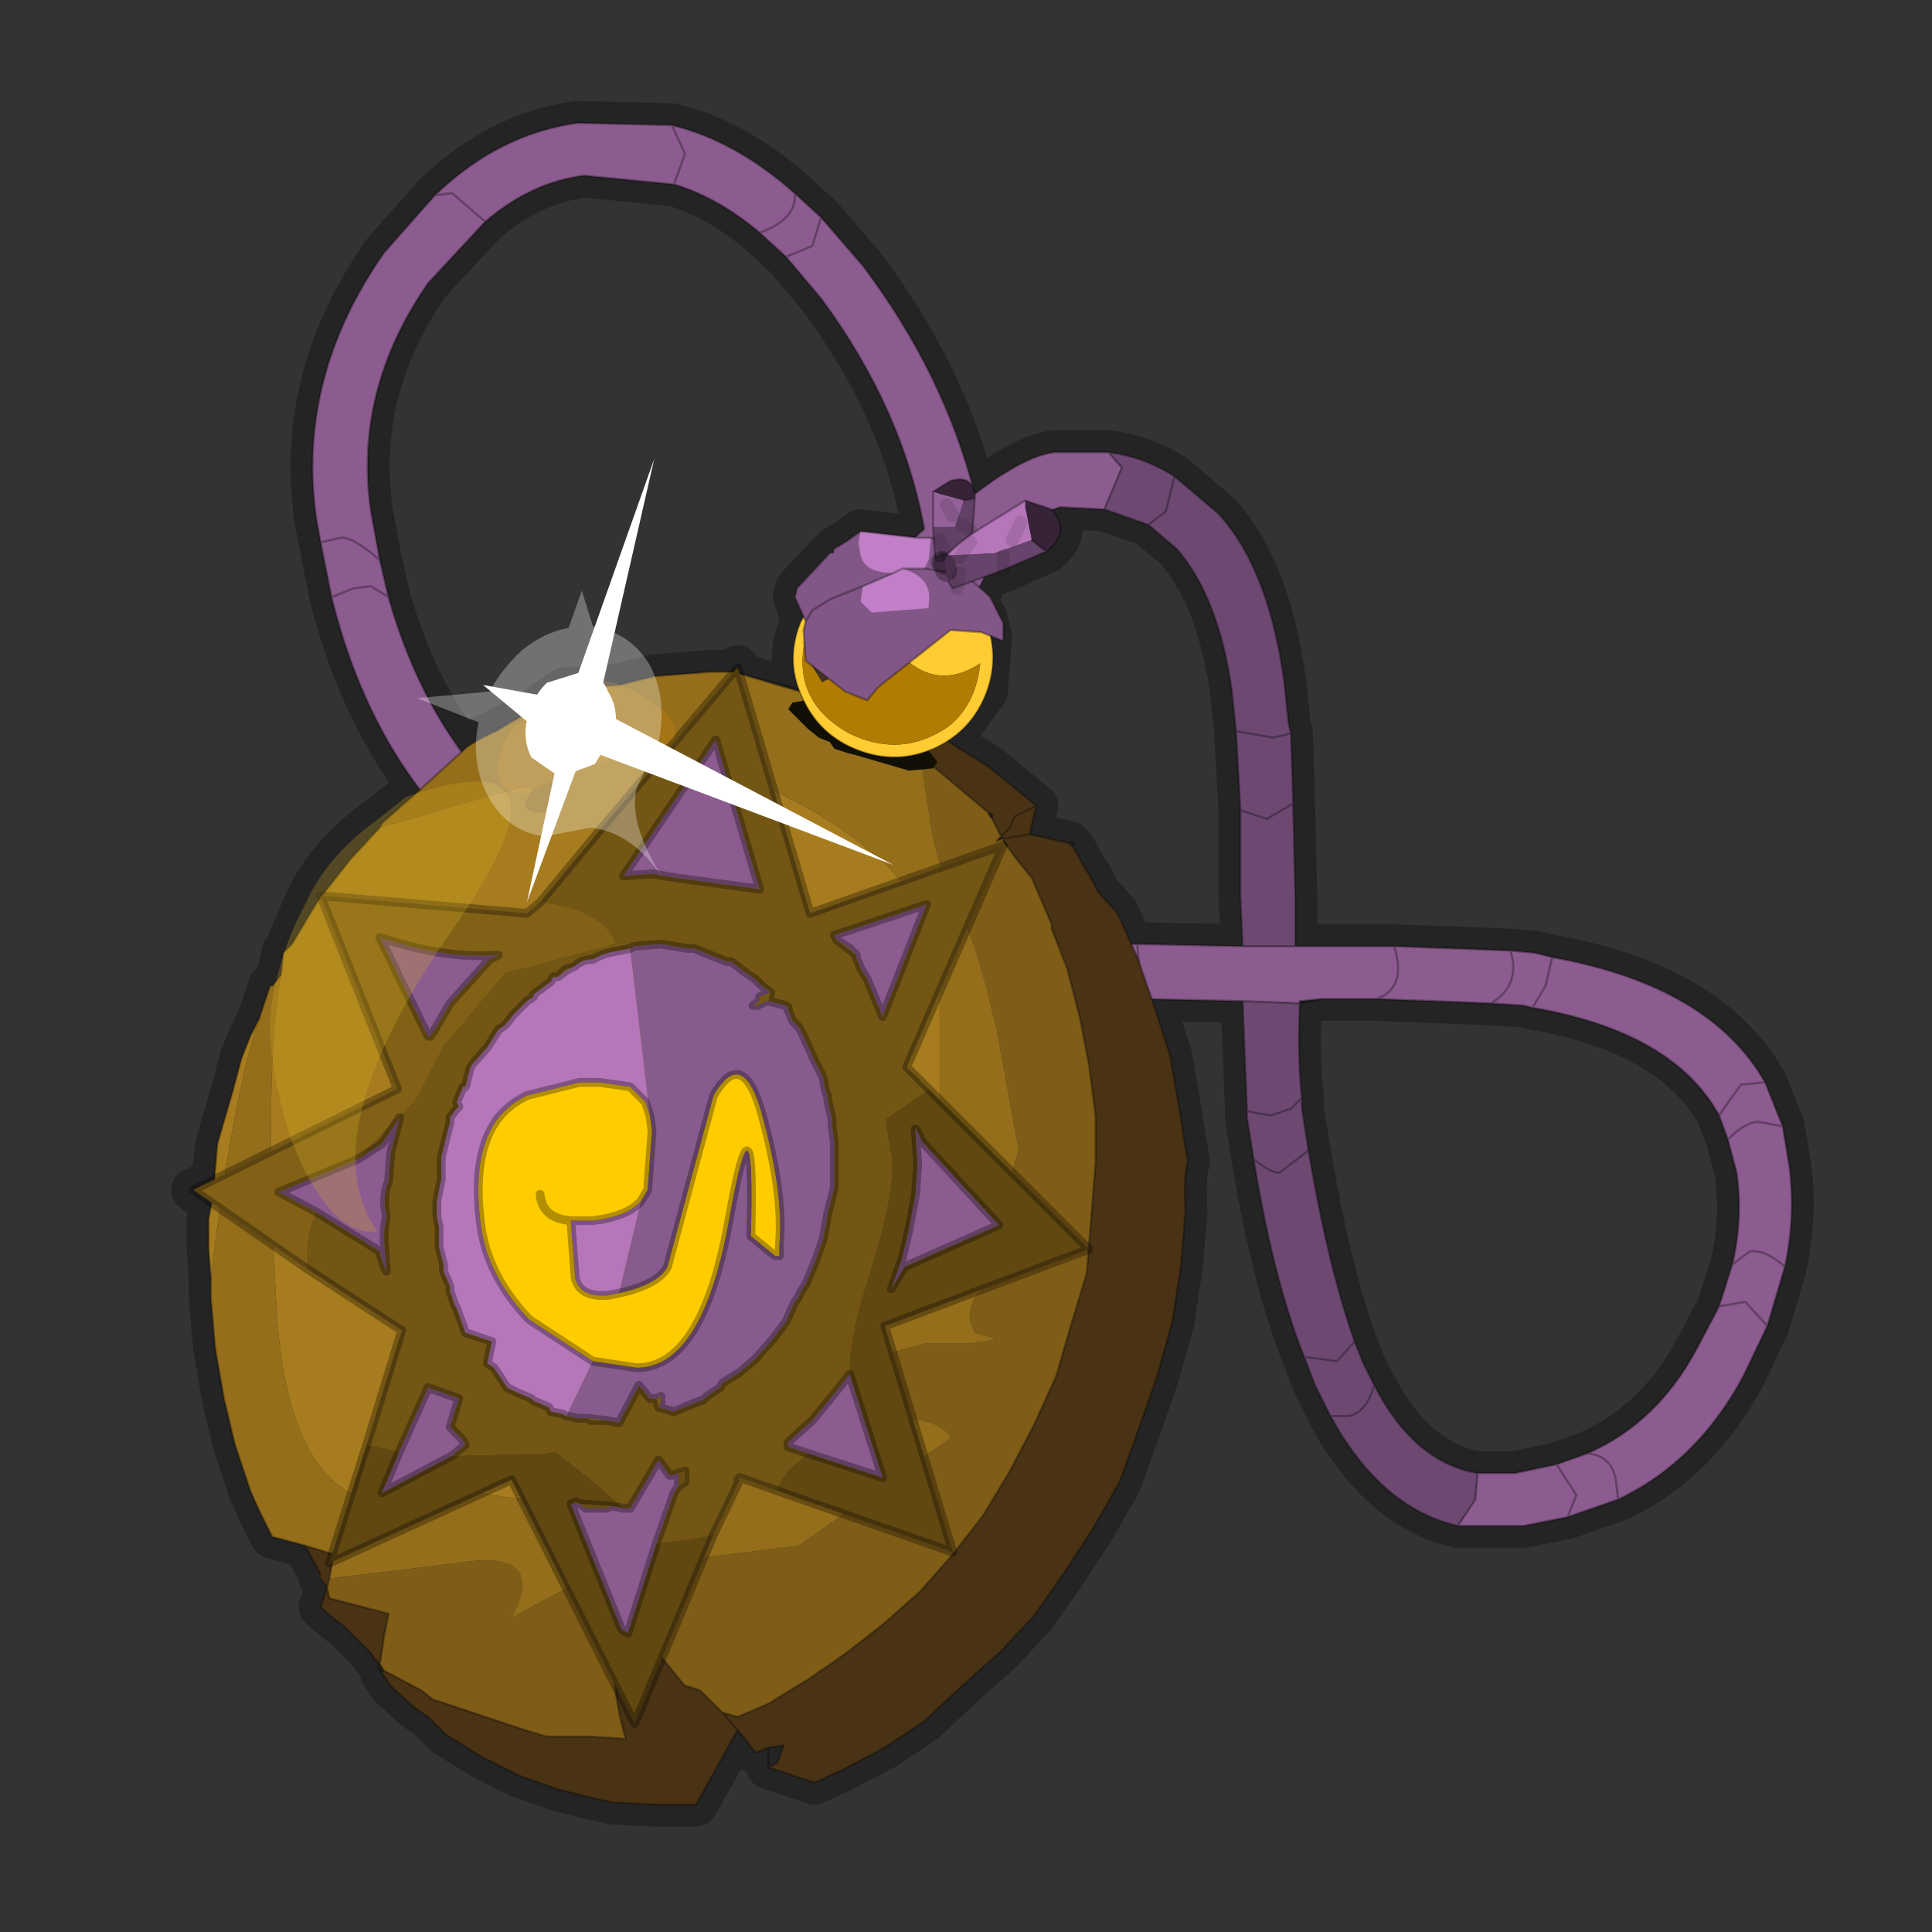 <?xml version="1.0" encoding="UTF-8" standalone="no"?>
<svg xmlns:xlink="http://www.w3.org/1999/xlink" height="440.0px" width="440.0px" xmlns="http://www.w3.org/2000/svg">
  <rect width="100%" height="100%" fill="#333333" stroke="none"/>
  <g transform="matrix(10.0, 0.0, 0.0, 10.0, 0.0, 0.0)">
    <use height="44.0" transform="matrix(1.0, 0.0, 0.0, 1.0, 0.0, 0.0)" width="44.0" xlink:href="#shape0"/>
    <use height="5.45" transform="matrix(-0.769, -0.293, -0.293, 0.769, 23.255, 13.701)" width="5.5" xlink:href="#sprite0"/>
    <use height="10.1" transform="matrix(1.0, 0.0, 0.0, 1.0, 9.5, 10.45)" width="14.65" xlink:href="#shape2"/>
  </g>
  <defs>
    <g id="shape0" transform="matrix(1.0, 0.0, 0.0, 1.0, 0.0, 0.0)">
      <path d="M44.0 44.0 L0.0 44.0 0.0 0.0 44.0 0.0 44.0 44.0" fill="#43adca" fill-opacity="0.0" fill-rule="evenodd" stroke="none"/>
      <path d="M40.75 26.55 L40.6 25.65 40.2 24.65 Q38.95 22.45 35.4 21.8 L34.95 21.7 34.4 21.65 31.75 21.55 30.0 21.55 29.5 21.55 29.5 20.45 29.45 18.3 29.4 16.7 29.35 16.5 29.25 15.55 Q28.9 12.95 27.75 11.7 L26.75 10.85 Q26.05 10.4 25.25 10.3 L24.0 10.3 Q23.3 10.4 22.2 11.25 21.5 8.5 19.65 6.05 L18.7 4.95 18.1 4.4 Q16.75 3.2 15.3 2.85 L13.15 2.8 Q11.35 3.05 9.9 4.45 L8.75 5.75 Q6.75 8.6 7.2 11.8 L7.3 12.35 7.55 13.6 Q8.2 16.15 9.6 18.0 L9.55 18.0 9.45 18.1 9.25 18.15 8.55 18.7 Q7.4 19.55 6.95 20.6 L6.5 21.65 6.45 21.7 6.45 21.8 6.3 22.35 6.2 22.45 6.15 22.45 5.9 23.2 5.7 23.6 5.5 24.1 5.3 24.85 4.95 26.05 4.85 26.9 4.4 27.1 4.8 27.4 4.75 27.75 4.75 28.45 4.8 29.1 4.8 29.55 4.9 30.7 5.1 31.85 5.35 32.9 5.7 33.95 5.9 34.4 6.2 35.0 6.95 35.2 7.3 35.85 7.3 35.95 7.45 36.15 7.3 36.6 7.65 36.9 7.85 37.05 8.45 37.65 8.55 37.8 8.65 37.9 8.75 38.05 8.7 38.1 8.9 38.4 9.45 38.9 9.75 39.1 10.15 39.5 10.95 40.0 11.85 40.45 12.7 40.75 13.5 40.95 13.95 41.05 14.95 41.1 15.85 41.1 16.8 39.4 17.2 39.9 17.25 39.9 17.5 39.8 17.85 39.75 17.7 40.15 17.5 40.25 18.55 40.6 19.2 40.3 20.15 39.8 21.05 39.2 21.85 38.45 22.8 37.6 23.55 36.8 24.25 35.8 24.9 34.8 25.5 33.75 25.95 32.5 26.35 31.35 26.7 30.1 26.9 28.8 27.0 27.55 Q26.95 26.9 27.05 26.45 L26.85 25.2 26.65 24.05 26.3 22.95 26.25 22.75 28.3 22.8 28.4 25.3 28.4 25.45 28.55 26.4 Q29.0 29.15 29.7 30.9 L29.95 31.55 30.3 32.25 Q31.45 34.35 33.2 34.75 L34.7 34.75 35.7 34.55 36.85 34.15 Q38.65 33.3 39.7 31.35 L40.25 30.2 40.65 28.85 Q40.9 27.65 40.75 26.55 M20.85 12.25 L19.6 12.1 19.25 12.35 19.0 12.5 19.0 12.6 18.9 12.6 18.15 13.4 18.1 13.6 18.3 14.1 18.25 14.15 18.2 14.35 Q17.95 15.0 18.2 15.65 L18.25 15.8 16.85 15.35 16.8 15.2 16.7 15.3 16.2 15.3 14.9 15.4 14.15 15.6 12.85 15.7 12.05 16.25 11.3 16.65 Q10.95 16.8 10.65 17.0 L10.55 17.1 Q9.4 15.6 8.85 13.6 L8.65 12.75 8.45 11.65 Q8.05 8.9 9.75 6.45 L11.05 5.05 Q12.1 4.15 13.3 4.0 L15.35 4.2 Q16.35 4.5 17.3 5.3 L17.9 5.85 18.7 6.8 Q20.55 9.3 21.05 12.05 L20.85 12.25 M25.15 11.6 L26.15 11.95 26.8 12.5 Q27.75 13.6 28.05 15.7 L28.15 16.65 28.25 18.45 28.25 20.4 28.3 21.55 25.75 21.5 25.45 20.8 25.0 20.3 24.8 19.9 24.75 19.85 24.45 19.3 24.35 19.2 23.45 19.0 23.6 18.35 22.5 17.45 21.85 17.05 21.7 16.95 21.6 16.9 22.45 15.75 22.55 14.5 22.45 14.1 22.4 14.0 22.35 14.0 22.15 13.65 22.2 13.55 22.35 13.4 22.4 13.2 22.8 13.0 22.85 13.0 23.85 12.55 Q24.4 12.1 23.95 11.65 L24.15 11.55 25.15 11.6 M22.6 18.55 L22.6 18.65 22.55 18.6 22.5 18.5 22.6 18.55 M22.8 19.05 L22.7 19.15 22.85 19.1 22.8 19.05 M29.6 22.8 L30.1 22.75 31.35 22.75 33.95 22.85 34.7 22.9 34.9 22.95 Q38.1 23.5 39.15 25.4 L39.35 25.95 39.55 26.7 Q39.7 27.75 39.45 28.8 L39.15 29.75 38.65 30.7 Q37.75 32.4 36.15 33.1 L35.45 33.35 34.5 33.55 33.65 33.55 Q32.2 33.3 31.3 31.55 L31.05 31.05 30.85 30.55 Q30.25 28.85 29.8 26.2 L29.65 25.25 29.65 25.0 Q29.55 24.15 29.6 22.85 L29.6 22.8 M18.45 15.15 L18.5 15.3 18.35 15.05 18.45 15.1 18.45 15.15" fill="none" stroke="#000000" stroke-linecap="round" stroke-linejoin="round" stroke-opacity="0.302" stroke-width="1.0"/>
      <path d="M40.6 25.65 L40.75 26.55 Q40.9 27.7 40.65 28.85 40.2 28.45 39.85 28.5 L39.45 28.8 39.85 28.5 Q40.2 28.45 40.65 28.85 L40.25 30.2 39.7 31.35 Q38.65 33.3 36.85 34.15 L35.7 34.55 34.7 34.75 33.2 34.75 33.6 34.15 33.65 33.55 34.5 33.55 35.45 33.35 36.15 33.1 Q37.75 32.4 38.65 30.7 L39.15 29.75 39.75 29.65 40.25 30.2 39.75 29.65 39.15 29.75 39.45 28.8 Q39.7 27.75 39.55 26.7 L39.35 25.95 Q39.75 25.55 40.05 25.55 L40.6 25.65 40.05 25.55 Q39.75 25.55 39.35 25.95 L39.15 25.4 39.65 24.7 40.2 24.65 39.65 24.7 39.15 25.4 Q38.1 23.5 34.9 22.95 L34.7 22.9 33.95 22.85 Q34.55 22.5 34.45 21.85 L34.4 21.65 34.95 21.7 35.35 21.8 Q38.95 22.45 40.2 24.65 L40.6 25.65 M28.3 22.8 L26.0 22.75 24.5 22.8 24.45 22.8 Q17.15 22.8 13.55 21.1 12.05 20.4 10.9 19.4 L10.35 18.9 Q8.35 16.85 7.55 13.6 L7.3 12.35 7.2 11.8 Q6.75 8.6 8.75 5.75 L9.9 4.45 Q11.35 3.05 13.15 2.8 L15.3 2.85 Q16.75 3.2 18.1 4.4 L18.7 4.95 19.65 6.05 Q21.5 8.5 22.2 11.25 23.3 10.4 24.0 10.3 L25.25 10.3 25.55 10.65 25.15 11.6 24.15 11.55 Q23.6 11.7 22.4 12.6 L22.4 13.2 22.2 13.55 Q22.05 13.8 21.75 13.75 L21.3 13.6 21.25 13.55 20.35 14.3 Q20.2 14.55 19.95 14.5 L19.45 14.35 19.3 13.9 19.5 13.4 21.05 12.05 Q20.55 9.3 18.7 6.8 L17.9 5.85 18.5 5.6 18.7 4.95 18.5 5.6 17.9 5.85 17.3 5.3 Q16.35 4.5 15.35 4.2 L15.6 3.5 15.3 2.85 15.6 3.5 15.35 4.2 13.3 4.0 Q12.1 4.15 11.05 5.05 L10.3 4.4 9.9 4.45 10.3 4.4 11.05 5.05 9.75 6.45 Q8.05 8.9 8.45 11.65 L8.65 12.75 Q8.0 12.2 7.75 12.25 L7.3 12.35 7.75 12.25 Q8.0 12.2 8.65 12.75 L8.85 13.6 Q9.6 16.25 11.2 17.95 L11.85 18.55 14.05 19.95 Q17.5 21.55 24.45 21.5 L24.55 21.5 24.5 22.8 24.55 21.5 25.9 21.5 28.3 21.55 29.5 21.55 30.0 21.55 31.75 21.55 34.4 21.65 34.45 21.85 Q34.55 22.5 33.95 22.85 L31.35 22.75 30.1 22.75 29.6 22.8 29.6 22.85 28.3 22.8 M10.9 19.4 Q10.9 18.65 11.85 18.55 10.9 18.65 10.9 19.4 M31.75 21.55 Q32.05 22.5 31.35 22.75 32.05 22.5 31.75 21.55 M26.0 22.75 L25.9 21.5 26.0 22.75 M35.35 21.8 L35.2 22.45 34.9 22.95 35.2 22.45 35.35 21.8 M18.1 4.4 Q18.15 5.0 17.3 5.3 18.15 5.0 18.1 4.4 M10.35 18.9 Q10.1 18.05 10.9 17.9 L11.2 17.95 10.9 17.9 Q10.1 18.05 10.35 18.9 M8.85 13.6 L8.45 13.35 8.05 13.4 7.55 13.6 8.05 13.4 8.45 13.35 8.85 13.6 M36.85 34.15 L36.8 33.7 Q36.7 33.15 36.15 33.1 36.7 33.15 36.8 33.7 L36.85 34.15 M35.7 34.55 L35.9 34.05 35.45 33.35 35.9 34.05 35.7 34.55" fill="#8c5b8f" fill-rule="evenodd" stroke="none"/>
      <path d="M33.2 34.75 Q31.45 34.35 30.3 32.25 L29.95 31.55 29.7 30.9 Q29.0 29.15 28.55 26.4 L28.4 25.45 28.4 25.3 28.3 22.8 29.6 22.85 Q29.55 24.15 29.65 25.0 L29.4 25.25 28.95 25.4 28.6 25.35 28.4 25.3 28.6 25.35 28.95 25.4 29.4 25.25 29.65 25.0 29.65 25.25 29.8 26.2 29.15 26.7 Q29.0 26.75 28.55 26.4 29.0 26.75 29.15 26.7 L29.8 26.2 Q30.25 28.85 30.85 30.55 L31.05 31.05 31.3 31.55 Q31.1 32.2 30.7 32.25 L30.3 32.25 30.7 32.25 Q31.1 32.2 31.3 31.55 32.2 33.3 33.65 33.55 L33.6 34.15 33.2 34.75 M25.25 10.3 Q26.05 10.4 26.75 10.85 L27.75 11.7 Q28.9 12.95 29.25 15.55 L29.35 16.5 29.4 16.7 29.45 18.3 29.5 20.45 29.5 21.55 28.3 21.55 28.25 20.4 28.25 18.45 28.15 16.65 28.05 15.7 Q27.75 13.6 26.8 12.5 L26.15 11.95 25.15 11.6 25.55 10.65 25.25 10.3 M26.75 10.85 L26.55 11.65 26.15 11.95 26.55 11.65 26.75 10.85 M29.4 16.7 L29.0 16.8 28.15 16.65 29.0 16.8 29.4 16.7 M29.45 18.3 L28.85 18.65 28.25 18.45 28.85 18.65 29.45 18.3 M29.7 30.9 L30.45 31.0 30.85 30.55 30.45 31.0 29.7 30.9" fill="#6d4972" fill-rule="evenodd" stroke="none"/>
      <path d="M40.65 28.85 Q40.9 27.7 40.75 26.55 L40.6 25.65 40.05 25.55 Q39.75 25.55 39.35 25.95 L39.55 26.7 Q39.7 27.75 39.45 28.8 L39.85 28.5 Q40.2 28.45 40.65 28.85 L40.25 30.2 39.7 31.35 Q38.65 33.3 36.85 34.15 L35.7 34.55 34.7 34.75 33.2 34.75 Q31.45 34.35 30.3 32.25 L29.95 31.55 29.7 30.9 Q29.0 29.15 28.55 26.4 L28.4 25.45 28.4 25.3 28.3 22.8 26.0 22.75 24.5 22.8 24.45 22.8 Q17.15 22.8 13.55 21.1 12.05 20.4 10.9 19.4 L10.35 18.9 Q8.35 16.85 7.55 13.6 L7.3 12.35 7.2 11.8 Q6.75 8.6 8.75 5.75 L9.9 4.45 Q11.35 3.05 13.15 2.8 L15.3 2.85 Q16.75 3.2 18.1 4.4 L18.7 4.95 19.65 6.05 Q21.5 8.5 22.2 11.25 23.3 10.4 24.0 10.3 L25.25 10.3 Q26.05 10.4 26.75 10.85 L27.75 11.7 Q28.9 12.95 29.25 15.55 L29.35 16.5 29.4 16.7 29.45 18.3 29.5 20.45 29.5 21.55 30.0 21.55 31.75 21.55 34.4 21.65 34.95 21.7 35.35 21.8 Q38.95 22.45 40.2 24.65 L40.6 25.65 M17.9 5.85 L18.7 6.8 Q20.55 9.3 21.05 12.05 L19.5 13.4 19.3 13.9 19.45 14.35 19.95 14.5 Q20.2 14.55 20.35 14.3 L21.25 13.55 21.3 13.6 21.75 13.75 Q22.05 13.8 22.2 13.55 L22.4 13.2 22.4 12.6 Q23.6 11.7 24.15 11.55 L25.15 11.6 25.55 10.65 25.25 10.3 M26.15 11.95 L26.55 11.65 26.75 10.85 M25.15 11.6 L26.15 11.95 26.8 12.5 Q27.75 13.6 28.05 15.7 L28.15 16.65 29.0 16.8 29.4 16.7 M28.15 16.65 L28.25 18.45 28.85 18.65 29.45 18.3 M24.5 22.8 L24.55 21.5 24.45 21.5 Q17.5 21.55 14.05 19.95 L11.85 18.55 Q10.9 18.65 10.9 19.4 M28.25 18.45 L28.25 20.4 28.3 21.55 29.5 21.55 M29.6 22.85 L29.6 22.8 30.1 22.75 31.35 22.75 Q32.05 22.5 31.75 21.55 M28.3 22.8 L29.6 22.85 30.1 22.75 M25.9 21.5 L26.0 22.75 M28.3 21.55 L25.9 21.5 24.55 21.5 M33.95 22.85 L34.7 22.9 34.9 22.95 35.2 22.45 35.35 21.8 M34.4 21.65 L34.45 21.85 Q34.55 22.5 33.95 22.85 L31.35 22.75 M40.2 24.65 L39.65 24.7 39.15 25.4 39.35 25.95 M15.35 4.2 L15.6 3.5 15.3 2.85 M15.35 4.2 Q16.35 4.5 17.3 5.3 18.15 5.0 18.1 4.4 M18.7 4.95 L18.5 5.6 17.9 5.85 17.3 5.3 M9.9 4.45 L10.3 4.4 11.05 5.05 Q12.1 4.15 13.3 4.0 L15.35 4.2 M8.65 12.75 L8.45 11.65 Q8.05 8.9 9.75 6.45 L11.05 5.05 M7.3 12.35 L7.75 12.25 Q8.0 12.2 8.65 12.75 L8.85 13.6 Q9.6 16.25 11.2 17.95 L11.85 18.55 M7.55 13.6 L8.05 13.4 8.45 13.35 8.85 13.6 M11.2 17.95 L10.9 17.9 Q10.1 18.05 10.35 18.9 M39.15 29.75 L38.65 30.7 Q37.75 32.4 36.15 33.1 36.7 33.15 36.8 33.7 L36.85 34.15 M40.25 30.2 L39.75 29.65 39.15 29.75 39.45 28.8 M31.3 31.55 L31.05 31.05 30.85 30.55 30.45 31.0 29.7 30.9 M35.45 33.35 L34.5 33.55 33.65 33.55 33.6 34.15 33.2 34.75 M31.3 31.55 Q31.1 32.2 30.7 32.25 L30.3 32.25 M33.65 33.55 Q32.2 33.3 31.3 31.55 M36.15 33.1 L35.45 33.35 35.9 34.05 35.7 34.55 M28.4 25.3 L28.6 25.35 28.95 25.4 29.4 25.25 29.65 25.0 Q29.55 24.15 29.6 22.85 M29.8 26.2 L29.65 25.25 29.65 25.0 M28.55 26.4 Q29.0 26.75 29.15 26.7 L29.8 26.2 Q30.25 28.85 30.85 30.55 M34.9 22.95 Q38.1 23.5 39.15 25.4" fill="none" stroke="#000000" stroke-linecap="round" stroke-linejoin="round" stroke-opacity="0.302" stroke-width="0.05"/>
      <path d="M4.8 29.1 L4.75 28.45 4.75 27.75 4.85 27.25 4.95 26.05 5.3 24.85 5.5 24.1 5.7 23.6 5.9 23.2 Q5.3 25.0 4.8 29.1 M6.4 22.2 L6.45 21.7 6.65 21.5 7.25 20.5 8.0 19.55 8.65 18.85 11.8 17.95 Q12.25 17.85 12.05 18.15 11.8 18.45 12.3 18.5 12.6 18.55 13.35 17.0 13.95 16.55 16.2 17.45 18.45 18.2 19.9 19.45 21.3 20.6 21.4 22.4 L21.4 26.85 Q21.4 29.35 18.3 29.0 L15.25 28.5 12.4 28.05 14.75 28.85 Q14.4 28.9 15.2 29.7 16.55 31.0 14.35 30.5 16.4 31.85 14.65 33.3 L13.9 33.0 13.45 32.65 Q13.15 32.65 13.05 33.4 L11.9 34.15 10.55 33.95 Q6.65 35.45 6.3 29.85 6.0 24.3 6.4 22.2" fill="#a67c1e" fill-rule="evenodd" stroke="none"/>
      <path d="M19.85 16.15 L20.9 16.6 21.55 16.85 21.7 16.95 21.85 17.05 22.5 17.45 23.6 18.35 23.1 18.6 23.0 18.85 22.8 19.05 23.0 18.85 23.1 18.6 23.6 18.35 23.45 19.0 24.35 19.2 24.45 19.3 24.75 19.85 24.8 19.9 25.0 20.3 25.45 20.8 25.9 21.8 26.3 22.95 26.65 24.05 26.85 25.2 27.05 26.45 Q26.95 26.9 27.0 27.55 L26.9 28.8 26.7 30.1 26.35 31.35 25.95 32.5 25.5 33.75 24.9 34.8 24.25 35.8 23.55 36.8 22.8 37.6 21.85 38.45 21.05 39.2 20.15 39.8 19.2 40.3 18.55 40.6 17.5 40.25 17.7 40.15 17.85 39.75 17.5 39.8 17.25 39.9 17.2 39.9 16.8 39.4 15.85 41.1 14.95 41.1 13.95 41.05 13.5 40.95 12.7 40.75 11.85 40.45 10.95 40.0 10.15 39.5 9.75 39.1 9.45 38.9 8.9 38.4 8.7 38.1 8.75 38.05 9.6 38.5 9.85 38.7 10.45 38.9 11.2 39.15 11.95 39.4 12.45 39.55 13.45 39.55 14.25 39.6 Q13.8 38.1 14.1 36.55 L15.6 38.4 15.65 38.4 15.95 38.5 16.45 39.0 16.8 39.1 17.5 38.8 18.4 38.25 19.2 37.7 20.1 37.0 20.95 36.25 21.7 35.4 22.4 34.5 23.0 33.5 23.55 32.45 24.05 31.35 24.4 30.15 24.75 29.0 24.85 27.75 24.95 26.5 24.95 25.4 24.8 24.25 24.6 23.2 24.3 22.05 23.95 21.15 23.95 21.05 23.5 20.0 23.1 19.5 22.85 19.15 22.85 19.1 22.8 19.05 22.6 18.65 22.6 18.55 22.5 18.5 20.95 17.2 20.65 16.8 19.85 16.25 19.75 16.2 19.85 16.15 M8.65 37.9 L8.55 37.8 8.45 37.65 7.85 37.05 7.65 36.9 7.3 36.6 7.45 36.15 7.3 35.95 7.3 35.85 6.95 35.2 7.6 35.4 7.5 35.95 7.45 36.15 7.5 36.4 8.85 36.75 8.75 37.25 8.65 37.9 M23.45 19.0 L22.85 19.1 23.45 19.0 M16.45 39.0 L16.8 39.4 16.45 39.0" fill="#4a3314" fill-rule="evenodd" stroke="none"/>
      <path d="M19.75 16.2 L19.85 16.25 20.65 16.8 20.95 17.2 21.15 18.45 Q21.3 19.65 21.7 20.35 22.2 21.35 22.7 23.45 L23.2 26.2 22.8 27.5 Q22.4 28.2 22.45 28.5 L22.35 29.4 Q22.05 29.65 22.1 30.1 L22.2 30.35 22.7 30.5 22.1 30.6 21.05 30.6 19.95 30.9 Q19.8 31.4 19.9 32.15 L20.7 32.3 Q21.5 32.4 21.65 32.75 L18.2 35.2 15.4 35.55 Q14.35 35.3 11.65 36.85 12.5 35.25 10.4 35.6 L7.5 35.95 7.6 35.4 6.95 35.2 6.2 35.0 5.9 34.4 5.7 33.95 5.35 32.9 5.1 31.85 4.9 30.7 4.8 29.55 4.8 29.1 Q5.3 25.0 5.9 23.2 L6.15 22.45 6.2 22.45 6.4 22.2 Q6.0 24.3 6.3 29.85 6.65 35.45 10.55 33.95 L11.9 34.15 13.05 33.4 Q13.15 32.65 13.45 32.65 L13.9 33.0 14.65 33.3 Q16.4 31.85 14.35 30.5 16.55 31.0 15.2 29.7 14.4 28.9 14.75 28.85 L12.4 28.05 15.25 28.5 18.3 29.0 Q21.4 29.35 21.4 26.85 L21.4 22.4 Q21.3 20.6 19.9 19.45 18.45 18.2 16.2 17.45 13.95 16.55 13.35 17.0 12.6 18.55 12.3 18.5 11.8 18.45 12.05 18.15 12.25 17.85 11.8 17.95 L8.65 18.85 8.7 18.75 9.55 18.0 10.65 17.0 Q10.95 16.8 11.3 16.65 11.95 16.25 12.55 15.95 L13.15 15.75 13.5 15.65 14.1 15.6 14.9 15.4 16.2 15.3 16.7 15.3 19.75 16.2" fill="#946e1a" fill-rule="evenodd" stroke="none"/>
      <path d="M20.95 17.2 L22.5 18.5 22.55 18.6 22.6 18.65 22.8 19.05 22.7 19.15 22.85 19.1 22.85 19.15 23.1 19.5 23.5 20.0 23.95 21.05 23.95 21.15 24.3 22.05 24.6 23.2 24.8 24.25 24.95 25.4 24.95 26.5 24.85 27.75 24.75 29.0 24.4 30.15 24.05 31.35 23.55 32.45 23.0 33.5 22.4 34.5 21.7 35.4 20.95 36.25 20.1 37.0 19.2 37.7 18.4 38.25 17.5 38.8 16.8 39.1 16.45 39.0 15.95 38.5 15.65 38.4 15.6 38.4 14.1 36.55 Q13.8 38.1 14.25 39.6 L13.45 39.55 12.45 39.55 11.95 39.4 11.2 39.15 10.45 38.9 9.85 38.7 9.6 38.5 8.75 38.05 8.65 37.9 8.75 37.25 8.85 36.75 7.5 36.4 7.45 36.15 7.5 35.95 10.4 35.6 Q12.5 35.25 11.65 36.85 14.35 35.3 15.4 35.55 L18.2 35.2 21.65 32.75 Q21.5 32.4 20.7 32.3 L19.9 32.15 Q19.8 31.4 19.95 30.9 L21.05 30.6 22.1 30.6 22.7 30.5 22.2 30.35 22.1 30.1 Q22.05 29.65 22.35 29.4 L22.45 28.5 Q22.4 28.2 22.8 27.5 L23.2 26.2 22.7 23.45 Q22.2 21.35 21.7 20.35 21.3 19.65 21.15 18.45 L20.95 17.2" fill="#805d17" fill-rule="evenodd" stroke="none"/>
      <path d="M23.6 18.35 L22.5 17.45 21.85 17.05 21.7 16.95 21.55 16.85 20.9 16.6 19.85 16.15 M19.75 16.2 L19.85 16.25 20.65 16.8 20.95 17.2 22.5 18.5 22.6 18.55 22.6 18.65 22.8 19.05 23.0 18.85 23.1 18.6 23.6 18.35 23.45 19.0 24.35 19.2 24.45 19.2 24.45 19.3 24.75 19.85 24.8 19.9 25.0 20.3 25.45 20.8 25.9 21.8 26.3 22.95 26.65 24.05 26.85 25.2 27.05 26.45 Q26.95 26.9 27.0 27.55 L26.9 28.8 26.7 30.1 26.35 31.35 25.95 32.5 25.5 33.75 24.9 34.8 24.25 35.8 23.55 36.8 22.8 37.6 21.85 38.45 21.05 39.2 20.15 39.8 19.2 40.3 18.55 40.6 17.5 40.25 17.5 39.8 17.25 39.9 17.2 39.9 16.8 39.4 15.85 41.1 14.95 41.1 13.95 41.05 13.5 40.95 12.7 40.75 11.85 40.45 10.95 40.0 10.15 39.5 9.75 39.1 9.45 38.9 8.9 38.4 8.7 38.1 8.6 37.95 8.65 37.9 8.55 37.8 8.45 37.65 7.85 37.05 7.65 36.9 7.3 36.6 7.45 36.15 7.3 35.95 M7.3 35.85 L6.95 35.2 6.2 35.0 5.9 34.4 5.7 33.95 5.35 32.9 5.1 31.85 4.9 30.7 4.8 29.55 4.8 29.1 4.75 28.45 4.75 27.75 4.85 27.25 4.95 26.05 5.3 24.85 5.5 24.1 5.7 23.6 5.9 23.2 6.15 22.45 6.2 22.45 6.4 22.2 6.45 21.7 6.65 21.5 7.25 20.5 8.0 19.55 8.65 18.85 8.7 18.75 9.55 18.0 10.65 17.0 Q10.95 16.8 11.3 16.65 11.95 16.25 12.55 15.95 L13.15 15.75 13.5 15.65 14.1 15.6 14.9 15.4 16.2 15.3 16.7 15.3 19.15 15.95 19.8 16.15 19.85 16.15 M22.5 18.5 L22.55 18.6 22.6 18.65 M8.75 38.05 L9.6 38.5 9.85 38.7 10.45 38.9 11.2 39.15 11.95 39.4 12.45 39.55 13.45 39.55 14.25 39.6 Q13.8 38.1 14.1 36.55 L15.6 38.4 15.65 38.4 15.95 38.5 16.45 39.0 16.8 39.1 17.5 38.8 18.4 38.25 19.2 37.7 20.1 37.0 20.95 36.25 21.7 35.4 22.4 34.5 23.0 33.5 23.55 32.45 24.05 31.35 24.4 30.15 24.75 29.0 24.85 27.75 24.95 26.5 24.95 25.4 24.8 24.25 24.6 23.2 24.3 22.05 23.95 21.15 23.95 21.05 23.5 20.0 23.1 19.5 22.85 19.15 22.85 19.1 22.7 19.15 22.8 19.05 22.85 19.1 23.45 19.0 M24.35 19.2 L24.45 19.3 M19.75 16.2 L16.7 15.3 M7.5 35.95 L7.45 36.15 7.5 36.4 8.85 36.75 8.75 37.25 8.65 37.9 8.75 38.05 M6.95 35.2 L7.6 35.4 7.5 35.95 M17.5 39.8 L17.85 39.75 17.7 40.15 17.5 40.25 M16.8 39.4 L16.45 39.0" fill="none" stroke="#000000" stroke-linecap="round" stroke-linejoin="round" stroke-opacity="0.302" stroke-width="0.05"/>
      <path d="M12.3 20.55 L13.5 19.1 16.8 15.2 18.45 20.8 22.85 19.25 20.65 24.3 21.15 24.8 20.15 25.5 20.3 26.35 Q20.4 27.05 19.8 29.0 19.3 30.55 19.35 31.3 L18.95 31.8 18.5 32.35 18.0 32.8 17.95 32.85 17.95 32.95 18.4 33.1 Q17.75 33.6 17.7 33.95 L16.85 33.65 16.8 33.7 16.85 33.7 16.25 34.95 15.7 35.05 14.95 35.15 15.35 34.0 15.45 33.85 15.6 33.75 15.6 33.5 15.45 33.55 15.3 33.6 15.25 33.6 15.0 33.25 14.35 34.35 14.2 34.35 13.65 33.85 12.65 33.05 12.4 33.1 10.3 33.15 10.6 32.9 10.5 32.75 10.45 32.7 10.25 32.5 10.45 31.85 9.75 31.6 9.1 33.05 8.35 32.9 9.15 30.3 7.0 28.9 Q6.9 28.2 7.2 27.6 L8.65 28.5 8.65 28.55 8.75 28.85 8.8 28.95 8.75 28.3 8.75 28.0 8.8 27.7 Q8.7 27.25 8.85 26.9 L8.9 26.25 9.1 25.45 8.7 26.05 8.15 26.4 8.5 26.0 9.45 25.05 10.1 23.8 11.5 22.15 13.95 21.5 14.0 21.45 Q13.75 20.9 12.85 20.65 L12.3 20.55 M14.85 19.9 L15.45 20.0 17.3 20.25 16.3 16.85 14.2 19.95 14.85 19.9 M17.55 22.6 L17.35 22.45 17.2 22.3 17.05 22.2 16.65 21.9 16.55 21.9 16.05 21.7 15.8 21.6 15.65 21.6 15.05 21.5 14.45 21.55 14.35 21.6 13.85 21.7 13.7 21.75 13.5 21.85 Q13.25 21.85 13.1 22.0 L13.0 22.05 12.95 22.05 Q12.9 22.05 12.8 22.15 L12.7 22.25 12.6 22.25 12.55 22.35 12.15 22.65 12.15 22.7 12.0 22.8 11.7 23.1 11.5 23.35 11.35 23.45 11.1 23.85 10.75 24.25 10.7 24.35 10.6 24.75 10.55 24.75 10.4 25.1 10.45 25.2 10.4 25.25 10.25 25.45 10.25 25.55 10.2 25.75 10.05 26.35 10.05 26.85 9.95 27.35 9.95 27.7 10.0 27.95 10.0 28.4 10.1 28.8 10.1 28.95 10.25 29.3 10.25 29.4 10.35 29.7 10.4 29.8 10.6 30.35 11.2 30.55 11.1 31.05 11.25 31.15 11.55 31.6 11.65 31.65 11.75 31.7 12.1 31.85 12.15 31.9 12.5 32.05 12.55 32.15 12.8 32.2 12.9 32.25 12.95 32.25 13.15 32.3 13.25 32.3 13.4 32.3 13.45 32.35 13.75 32.35 13.8 32.35 14.1 32.4 14.55 31.55 14.8 31.85 14.95 31.85 15.0 32.05 15.35 32.15 15.7 32.0 15.95 31.9 16.0 31.9 16.1 31.8 16.4 31.6 16.45 31.5 16.85 31.25 17.2 30.95 17.6 30.5 17.9 30.1 18.1 29.65 18.15 29.6 18.25 29.4 18.35 29.25 18.6 28.65 18.75 28.2 18.85 27.65 19.0 27.05 19.0 26.55 19.0 26.0 18.95 25.65 18.95 25.5 18.85 25.05 18.85 24.95 18.8 24.85 18.75 24.55 18.65 24.35 18.55 24.15 18.3 23.6 18.2 23.4 18.05 23.25 17.95 23.0 17.95 22.95 17.9 22.9 17.5 22.8 17.55 22.6 M19.0 21.3 L19.05 21.4 19.5 21.75 19.5 21.8 19.6 22.05 19.75 22.3 20.1 23.15 21.1 20.6 19.0 21.3" fill="#735614" fill-rule="evenodd" stroke="none"/>
      <path d="M21.15 24.8 L24.8 28.45 20.15 30.2 21.7 35.35 17.7 33.95 Q17.75 33.6 18.4 33.1 L20.1 33.65 19.35 31.3 Q19.3 30.55 19.8 29.0 20.4 27.05 20.3 26.35 L20.15 25.5 21.15 24.8 M16.25 34.95 L14.5 39.15 14.45 39.25 11.65 33.7 7.5 35.6 8.35 32.9 9.1 33.05 8.7 34.0 10.3 33.15 12.4 33.1 12.65 33.05 13.65 33.85 14.2 34.35 13.95 34.3 13.2 34.25 13.1 34.2 13.05 34.25 13.0 34.25 14.15 37.1 14.3 37.2 14.95 35.15 15.7 35.05 16.25 34.95 M20.9 26.5 L20.85 27.2 20.7 28.0 20.55 28.65 20.3 29.35 20.6 28.85 22.75 27.9 21.0 26.0 Q20.8 25.55 20.85 25.8 L20.9 26.5" fill="#614811" fill-rule="evenodd" stroke="none"/>
      <path d="M7.0 28.9 L4.4 27.1 9.05 24.8 7.3 20.4 12.0 20.8 12.3 20.55 12.85 20.65 Q13.75 20.9 14.0 21.45 L13.95 21.5 11.5 22.15 10.1 23.8 9.45 25.05 8.5 26.0 8.15 26.4 6.35 27.15 7.2 27.6 Q6.9 28.2 7.0 28.9 M9.75 23.6 L9.8 23.6 9.9 23.45 10.25 22.85 10.7 22.35 11.15 21.85 11.35 21.75 Q10.15 21.85 8.65 21.35 L9.75 23.6" fill="#826117" fill-rule="evenodd" stroke="none"/>
      <path d="M14.8 25.4 L14.85 25.75 14.75 27.1 14.6 27.35 Q14.3 27.7 13.5 27.8 L13.0 27.8 13.1 29.1 Q13.2 29.55 13.85 29.5 L14.1 29.45 Q15.0 29.25 15.2 28.85 L16.25 24.95 Q16.95 23.75 17.4 25.55 17.85 27.25 17.75 28.35 L17.75 28.6 17.65 28.6 17.1 28.15 Q17.2 24.45 16.6 27.8 16.0 31.15 14.5 31.15 L13.5 31.0 12.05 30.05 Q11.1 29.05 10.95 27.9 10.75 26.4 11.25 25.6 11.5 25.2 12.0 24.95 L13.2 24.65 13.65 24.65 14.35 24.75 14.7 25.1 14.8 25.4 M12.3 27.2 Q12.35 27.75 13.0 27.8 12.35 27.75 12.3 27.2" fill="#ffcc00" fill-rule="evenodd" stroke="none"/>
      <path d="M8.15 26.4 L8.7 26.05 9.1 25.45 8.9 26.25 8.85 26.9 Q8.7 27.25 8.8 27.7 L8.75 28.0 8.75 28.3 8.8 28.95 8.75 28.85 8.65 28.55 8.65 28.5 7.2 27.6 6.35 27.15 8.15 26.4 M9.75 23.6 L8.65 21.35 Q10.15 21.85 11.35 21.75 L11.15 21.85 10.7 22.35 10.25 22.85 9.9 23.45 9.8 23.6 9.75 23.6 M14.85 19.9 L14.2 19.95 16.3 16.85 17.3 20.25 15.45 20.0 14.85 19.9 M19.05 21.4 L19.0 21.3 21.1 20.6 20.1 23.15 19.75 22.3 19.6 22.05 19.5 21.8 19.5 21.75 19.35 21.6 19.05 21.4 M9.1 33.05 L9.75 31.6 10.45 31.85 10.25 32.5 10.45 32.7 10.5 32.75 10.6 32.9 10.3 33.15 8.7 34.0 9.1 33.05 M14.2 34.35 L14.35 34.35 15.0 33.25 15.25 33.6 15.3 33.6 15.45 33.55 15.45 33.85 15.35 34.0 14.95 35.15 14.3 37.2 14.15 37.1 13.0 34.25 13.05 34.25 13.2 34.25 13.35 34.35 13.8 34.35 13.95 34.3 14.2 34.35 M18.4 33.1 L17.95 32.95 17.95 32.85 18.0 32.8 18.5 32.35 18.95 31.8 19.35 31.3 20.1 33.65 18.4 33.1 M20.9 26.5 L20.85 25.8 Q20.8 25.55 21.0 26.0 L22.75 27.9 20.6 28.85 20.3 29.35 20.55 28.65 20.7 28.0 20.85 27.2 20.9 26.5" fill="#8c5b8f" fill-rule="evenodd" stroke="none"/>
      <path d="M12.9 32.25 L12.8 32.2 12.55 32.15 12.5 32.05 12.15 31.9 12.1 31.85 11.75 31.7 11.65 31.65 11.55 31.6 11.25 31.15 11.1 31.05 11.2 30.55 10.6 30.35 10.4 29.8 10.35 29.7 10.25 29.4 10.25 29.3 10.1 28.95 10.1 28.8 10.0 28.4 10.0 27.95 9.95 27.7 9.95 27.35 10.05 26.85 10.05 26.35 10.2 25.75 10.25 25.55 10.25 25.45 10.4 25.25 10.45 25.2 10.4 25.1 10.55 24.75 10.6 24.75 10.7 24.35 10.75 24.25 11.1 23.85 11.35 23.45 11.5 23.35 11.7 23.1 12.0 22.8 12.15 22.7 12.15 22.65 12.55 22.35 12.6 22.25 12.7 22.25 12.9 22.1 13.0 22.05 13.1 22.0 Q13.25 21.85 13.5 21.85 L13.7 21.75 13.85 21.7 14.35 21.6 14.8 25.4 14.7 25.1 14.35 24.75 13.65 24.65 13.2 24.65 12.0 24.95 Q11.5 25.2 11.25 25.6 10.75 26.4 10.95 27.9 11.1 29.05 12.05 30.05 L13.5 31.0 12.9 32.25 M14.6 27.35 L14.1 29.45 13.85 29.5 Q13.2 29.55 13.1 29.1 L13.0 27.8 13.5 27.8 Q14.3 27.7 14.6 27.35" fill="#b576ba" fill-rule="evenodd" stroke="none"/>
      <path d="M14.35 21.6 L14.45 21.55 15.05 21.5 15.65 21.6 15.8 21.6 16.05 21.7 16.55 21.9 16.65 21.9 17.05 22.2 17.2 22.3 17.35 22.45 17.55 22.6 17.3 22.7 17.3 22.8 17.15 22.9 17.25 22.9 17.45 22.8 17.5 22.8 17.9 22.9 17.95 23.0 18.05 23.25 18.2 23.4 18.3 23.6 18.55 24.15 18.65 24.35 18.75 24.55 18.8 24.85 18.85 24.95 18.85 25.05 18.95 25.5 18.95 25.65 19.0 26.0 19.0 26.55 19.0 27.05 18.85 27.65 18.75 28.2 18.6 28.65 18.35 29.25 18.25 29.4 18.15 29.6 18.1 29.65 17.9 30.1 17.6 30.5 17.2 30.95 16.85 31.25 16.45 31.5 16.4 31.6 16.1 31.8 16.0 31.9 15.95 31.9 15.7 32.0 15.35 32.15 15.0 32.05 15.05 31.95 15.05 31.8 14.95 31.85 14.8 31.85 14.55 31.55 14.1 32.4 13.8 32.35 13.4 32.3 13.25 32.3 13.15 32.3 12.95 32.25 12.9 32.25 13.5 31.0 14.5 31.15 Q16.0 31.15 16.6 27.8 17.2 24.45 17.1 28.15 L17.65 28.6 17.75 28.6 17.75 28.35 Q17.85 27.25 17.4 25.55 16.95 23.75 16.25 24.95 L15.2 28.85 Q15.0 29.25 14.1 29.45 L14.6 27.35 14.75 27.1 14.85 25.75 14.8 25.4 14.35 21.6" fill="#885b8e" fill-rule="evenodd" stroke="none"/>
      <path d="M12.3 20.55 L13.5 19.1 16.8 15.2 18.45 20.8 22.85 19.25 20.65 24.3 21.15 24.8 24.8 28.45 20.15 30.2 21.7 35.35 17.7 33.95 16.85 33.65 16.85 33.7 16.25 34.95 14.5 39.15 14.45 39.25 11.65 33.7 7.5 35.6 8.35 32.9 9.15 30.3 7.0 28.9 4.4 27.1 9.05 24.8 7.3 20.4 12.0 20.8 12.3 20.55 M8.15 26.4 L8.7 26.05 9.1 25.45 8.9 26.25 8.85 26.9 Q8.7 27.25 8.8 27.7 L8.75 28.0 8.75 28.3 8.8 28.95 8.75 28.85 8.65 28.55 8.65 28.5 7.2 27.6 6.35 27.15 8.15 26.4 M9.75 23.6 L8.65 21.35 Q10.15 21.85 11.35 21.75 L11.15 21.85 10.7 22.35 10.25 22.85 9.9 23.45 9.8 23.6 9.75 23.6 M14.85 19.9 L15.45 20.0 17.3 20.25 16.3 16.85 14.2 19.95 14.85 19.9 M14.35 21.6 L14.45 21.55 15.05 21.5 15.65 21.6 15.8 21.6 16.05 21.7 16.55 21.9 16.65 21.9 17.05 22.2 17.2 22.3 17.35 22.45 17.55 22.6 17.5 22.8 17.9 22.9 17.95 22.95 17.95 23.0 18.05 23.25 18.2 23.4 18.3 23.6 18.55 24.15 18.65 24.35 18.75 24.55 18.8 24.85 18.85 24.95 18.85 25.05 18.95 25.5 18.95 25.65 19.0 26.0 19.0 26.55 19.0 27.05 18.85 27.65 18.75 28.2 18.6 28.65 18.35 29.25 18.25 29.4 18.15 29.6 18.1 29.65 17.9 30.1 17.6 30.5 17.2 30.95 16.85 31.25 16.45 31.5 16.4 31.6 16.1 31.8 16.0 31.9 15.95 31.9 15.7 32.0 15.35 32.15 15.0 32.05 14.95 31.85 14.8 31.85 14.55 31.55 14.1 32.4 13.8 32.35 13.75 32.35 13.45 32.35 13.4 32.3 13.25 32.3 13.15 32.3 12.95 32.25 12.9 32.25 12.8 32.2 12.55 32.15 12.5 32.05 12.15 31.9 12.1 31.85 11.75 31.7 11.65 31.65 11.55 31.6 11.25 31.15 11.1 31.05 11.2 30.55 10.6 30.35 10.4 29.8 10.35 29.7 10.25 29.4 10.25 29.3 10.1 28.95 10.1 28.8 10.0 28.4 10.0 27.95 9.95 27.7 9.95 27.35 10.05 26.85 10.05 26.35 10.2 25.75 10.25 25.55 10.25 25.45 10.4 25.25 10.45 25.2 10.4 25.1 10.55 24.75 10.6 24.75 10.7 24.35 10.75 24.25 11.1 23.85 11.35 23.45 11.5 23.35 11.7 23.1 12.0 22.8 12.15 22.7 12.15 22.65 12.55 22.35 12.6 22.25 12.7 22.25 12.8 22.15 Q12.9 22.05 12.95 22.05 L13.0 22.05 13.1 22.0 Q13.25 21.85 13.5 21.85 L13.7 21.75 13.85 21.7 14.35 21.6 M14.8 25.4 L14.85 25.75 14.75 27.1 14.6 27.35 M14.1 29.45 Q15.0 29.25 15.2 28.85 L16.25 24.95 Q16.95 23.75 17.4 25.55 17.85 27.25 17.75 28.35 L17.75 28.6 17.65 28.6 17.1 28.15 Q17.2 24.45 16.6 27.8 16.0 31.15 14.5 31.15 L13.5 31.0 M12.7 22.25 L12.9 22.1 13.0 22.05 M14.8 25.4 L14.7 25.1 14.35 24.75 13.65 24.65 13.2 24.65 12.0 24.95 Q11.5 25.2 11.25 25.6 10.75 26.4 10.95 27.9 11.1 29.05 12.05 30.05 L13.5 31.0 M19.05 21.4 L19.35 21.6 19.5 21.75 19.5 21.8 19.6 22.05 19.75 22.3 20.1 23.15 21.1 20.6 19.0 21.3 M17.5 22.8 L17.45 22.8 17.25 22.9 17.15 22.9 17.3 22.8 17.3 22.7 17.55 22.6 M17.95 23.0 L17.9 22.9 M19.5 21.75 L19.05 21.4 M13.0 27.8 L13.5 27.8 Q14.3 27.7 14.6 27.35 M14.1 29.45 L13.85 29.5 Q13.2 29.55 13.1 29.1 L13.0 27.8 Q12.35 27.75 12.3 27.2 M14.95 31.85 L15.05 31.8 15.05 31.95 15.0 32.05 M13.8 32.35 L13.4 32.3 M10.3 33.15 L10.6 32.9 10.5 32.75 10.45 32.7 10.25 32.5 10.45 31.85 9.75 31.6 9.1 33.05 8.7 34.0 10.3 33.15 M14.2 34.35 L14.35 34.35 15.0 33.25 15.25 33.6 15.3 33.6 15.45 33.55 15.6 33.5 15.6 33.75 15.45 33.85 15.35 34.0 14.95 35.15 M14.2 34.35 L13.95 34.3 13.8 34.35 13.35 34.35 13.2 34.25 13.05 34.25 13.0 34.25 14.15 37.1 14.3 37.2 14.95 35.15 M13.2 34.25 L13.1 34.2 13.05 34.25 M13.95 34.3 L13.2 34.25 M19.35 31.3 L18.95 31.8 18.5 32.35 18.0 32.8 17.95 32.85 17.95 32.95 18.4 33.1 20.1 33.65 19.35 31.3 M15.45 33.85 L15.45 33.55 M16.85 33.65 L16.8 33.7 M20.9 26.5 L20.85 27.2 20.7 28.0 20.55 28.65 20.3 29.35 20.6 28.85 22.75 27.9 21.0 26.0 Q20.8 25.55 20.85 25.8 L20.9 26.5" fill="none" stroke="#000000" stroke-linecap="round" stroke-linejoin="round" stroke-opacity="0.302" stroke-width="0.2"/>
      <path d="M14.55 17.1 L13.1 17.55 12.0 18.05 Q11.45 18.1 11.35 17.7 11.25 17.25 11.65 16.6 L12.85 15.7 Q13.6 15.3 14.35 15.7 15.25 16.15 15.35 16.55 15.55 17.0 14.55 17.1" fill="#f49302" fill-opacity="0.18" fill-rule="evenodd" stroke="none"/>
      <path d="M8.6 28.05 L8.35 28.05 Q7.4 27.9 6.65 26.0 6.0 24.0 6.2 22.8 6.4 21.6 6.95 20.6 7.4 19.55 8.55 18.7 L9.25 18.15 Q13.45 16.7 10.25 21.25 7.05 25.9 8.6 28.05" fill="#dbb423" fill-opacity="0.251" fill-rule="evenodd" stroke="none"/>
      <path d="M21.25 17.5 L20.7 17.55 19.5 17.2 19.3 17.15 19.0 17.05 18.9 16.9 18.65 16.8 18.4 16.6 17.95 16.15 18.05 16.0 18.65 15.9 19.0 15.95 19.25 16.0 19.4 16.1 19.8 16.25 19.9 16.25 20.95 16.85 21.35 17.35 21.25 17.5" fill="#120f07" fill-rule="evenodd" stroke="none"/>
    </g>
    <g id="sprite0" transform="matrix(1.0, 0.0, 0.0, 1.0, 2.75, 1.5)">
      <use height="5.45" transform="matrix(1.0, 0.0, 0.0, 1.0, -2.75, -1.5)" width="5.5" xlink:href="#shape1"/>
    </g>
    <g id="shape1" transform="matrix(1.0, 0.0, 0.0, 1.0, 2.75, 1.5)">
      <path d="M0.0 -1.5 Q1.15 -1.5 1.95 -0.75 L2.55 0.1 2.65 0.5 2.75 1.2 2.75 1.4 Q2.7 2.45 1.95 3.15 1.15 3.95 0.0 3.95 -1.15 3.95 -1.95 3.15 L-2.0 3.1 Q-2.75 2.3 -2.75 1.2 -2.75 0.1 -1.95 -0.75 L-1.9 -0.75 -0.8 -1.35 -0.35 -1.45 0.0 -1.5 M0.35 -0.8 L0.15 -1.15 -0.3 -1.3 -0.7 -1.15 -0.9 -0.8 -0.7 -0.4 -0.3 -0.25 Q0.0 -0.25 0.15 -0.4 L0.35 -0.8 M2.45 1.7 L2.5 1.35 2.55 0.8 2.4 0.2 2.4 0.15 Q1.65 -0.8 0.55 -1.15 1.5 0.15 0.05 0.95 -1.4 1.75 -2.3 0.5 -2.6 1.6 -2.1 2.45 -1.2 3.75 0.4 3.6 2.15 3.35 2.45 1.7" fill="#ffcc33" fill-rule="evenodd" stroke="none"/>
      <path d="M0.35 -0.8 L0.15 -0.4 Q0.0 -0.25 -0.3 -0.25 L-0.7 -0.4 -0.9 -0.8 -0.7 -1.15 -0.3 -1.3 0.15 -1.15 0.35 -0.8" fill="#ffffff" fill-rule="evenodd" stroke="none"/>
      <path d="M2.45 1.7 Q1.8 1.45 1.85 1.15 1.85 0.8 2.55 0.8 L2.5 1.35 2.45 1.7" fill="#bd954d" fill-rule="evenodd" stroke="none"/>
      <path d="M2.55 0.8 Q1.85 0.8 1.85 1.15 1.8 1.45 2.45 1.7 2.15 3.35 0.4 3.6 -1.2 3.75 -2.1 2.45 -2.6 1.6 -2.3 0.5 -1.4 1.75 0.05 0.95 1.5 0.15 0.55 -1.15 1.65 -0.8 2.4 0.15 L2.4 0.2 2.55 0.8" fill="#b17c01" fill-rule="evenodd" stroke="none"/>
      <path d="M0.0 -1.5 L-0.35 -1.45 -0.8 -1.35 -1.9 -0.75 -1.95 -0.75 Q-2.75 0.1 -2.75 1.2 -2.75 2.3 -2.0 3.1 L-1.95 3.15 Q-1.15 3.95 0.0 3.95 1.15 3.95 1.95 3.15 2.7 2.45 2.75 1.4 L2.75 1.2 2.65 0.5 2.55 0.1 1.95 -0.75 Q1.15 -1.5 0.0 -1.5 M2.55 0.8 Q1.85 0.8 1.85 1.15 1.8 1.45 2.45 1.7" fill="none" stroke="#000000" stroke-linecap="round" stroke-linejoin="round" stroke-opacity="0.302" stroke-width="0.05"/>
      <path d="M2.05 2.2 L1.6 2.55 1.25 2.15 1.15 1.4 1.45 0.6 Q1.7 0.3 1.9 0.35 L2.25 0.65 2.4 1.45 2.05 2.2" fill="#42341f" fill-rule="evenodd" stroke="none"/>
    </g>
    <g id="shape2" transform="matrix(1.0, 0.0, 0.0, 1.0, -9.5, -10.45)">
      <path d="M18.35 14.15 L18.1 13.6 18.15 13.4 18.65 13.7 18.9 13.65 18.5 13.9 18.35 14.15" fill="#1f0e00" fill-rule="evenodd" stroke="none"/>
      <path d="M21.2 12.25 L21.3 12.25 21.35 12.3 Q21.95 12.4 22.0 12.95 L22.0 13.1 22.55 13.6 22.85 14.2 Q21.7 13.9 21.05 14.2 20.4 14.5 19.85 14.9 L19.6 15.05 19.5 15.45 Q18.85 15.35 18.35 15.05 L18.3 14.35 18.35 14.15 18.5 13.9 18.9 13.65 19.65 13.35 18.9 13.65 18.65 13.7 18.15 13.4 18.9 12.6 19.0 12.6 19.0 12.5 19.25 12.35 19.6 12.1 19.55 12.35 19.6 12.65 Q19.7 13.05 20.35 13.05 L19.65 13.35 19.6 13.7 19.85 13.95 21.15 13.85 21.15 13.75 Q21.25 13.15 20.55 12.95 L21.05 12.95 21.15 12.75 21.2 12.25 M22.0 13.1 L21.75 13.05 21.05 12.95 21.75 13.05 22.0 13.1" fill="#b576ba" fill-rule="evenodd" stroke="none"/>
      <path d="M22.85 14.2 L22.55 13.6 22.0 13.1 22.0 12.95 Q21.95 12.4 21.35 12.3 L21.3 12.25 21.2 12.25 20.9 12.25 19.6 12.1 19.25 12.35 19.0 12.5 19.0 12.6 18.9 12.6 18.15 13.4 18.1 13.6 18.35 14.15 18.3 14.35 18.35 15.05 19.25 15.75 19.75 15.95 20.0 15.65 21.65 14.35 22.35 14.4 22.85 14.6 22.85 14.2" fill="#825687" fill-rule="evenodd" stroke="none"/>
      <path d="M19.6 12.1 L20.9 12.25 21.2 12.25 21.15 12.75 21.05 12.95 20.55 12.95 Q21.25 13.15 21.15 13.75 L21.15 13.85 19.85 13.95 19.6 13.7 19.65 13.35 20.35 13.05 20.55 12.95 20.35 13.05 Q19.7 13.05 19.6 12.65 L19.55 12.35 19.6 12.1" fill="#c07fc7" fill-rule="evenodd" stroke="none"/>
      <path d="M21.2 12.25 L21.3 12.25 21.35 12.3 Q21.95 12.4 22.0 12.95 L22.0 13.1 22.55 13.6 22.85 14.2 22.85 14.6 22.35 14.4 21.65 14.35 20.0 15.65 19.75 15.95 19.25 15.75 18.35 15.05 18.3 14.35 18.35 14.15 18.1 13.6 18.15 13.4 18.9 12.6 M19.0 12.5 L19.25 12.35 19.6 12.1 20.9 12.25 21.2 12.25 M21.05 12.95 L21.75 13.05 22.0 13.1 M21.05 12.95 L20.55 12.95 M19.65 13.35 L18.9 13.65 18.5 13.9 18.35 14.15 M20.35 13.05 L20.55 12.95 M20.35 13.05 L19.65 13.35" fill="none" stroke="#000000" stroke-linecap="round" stroke-linejoin="round" stroke-opacity="0.302" stroke-width="0.05"/>
      <path d="M21.95 11.4 L21.4 11.25 21.25 11.2 21.65 10.95 Q22.15 10.8 22.2 11.3 L22.2 11.35 21.95 11.4" fill="#362338" fill-rule="evenodd" stroke="none"/>
      <path d="M21.25 11.2 L21.4 11.25 21.95 11.4 21.75 12.0 21.25 12.0 21.25 11.2" fill="#946199" fill-rule="evenodd" stroke="none"/>
      <path d="M21.95 11.4 L22.2 11.35 22.15 12.1 21.9 12.85 21.75 12.9 21.55 12.85 21.45 12.8 21.35 12.8 21.3 12.75 21.25 12.05 21.25 12.0 21.75 12.0 21.95 11.4" fill="#624166" fill-rule="evenodd" stroke="none"/>
      <path d="M21.45 12.8 L21.55 12.85" fill="none" stroke="#000000" stroke-linecap="round" stroke-linejoin="round" stroke-opacity="0.302" stroke-width="0.5"/>
      <path d="M21.95 11.4 L22.2 11.35 22.2 11.3 Q22.15 10.8 21.65 10.95 L21.25 11.2 21.25 12.0 M21.25 12.05 L21.3 12.75 M21.75 12.9 L21.9 12.85 22.15 12.1 22.2 11.35" fill="none" stroke="#000000" stroke-linecap="round" stroke-linejoin="round" stroke-opacity="0.302" stroke-width="0.05"/>
      <path d="M21.7 11.75 L21.55 11.5 M21.55 12.6 L21.4 12.3 M21.95 12.85 L21.75 12.7 M22.1 12.05 L21.9 11.95" fill="none" stroke="#000000" stroke-linecap="round" stroke-linejoin="round" stroke-opacity="0.102" stroke-width="0.3"/>
      <path d="M23.35 11.4 L23.35 11.55 23.5 12.3 22.65 12.6 21.55 12.65 Q21.9 12.3 22.3 12.05 L23.35 11.4" fill="#b576ba" fill-rule="evenodd" stroke="none"/>
      <path d="M23.5 12.3 L23.75 12.5 23.85 12.55 22.8 13.0 21.7 13.4 21.6 13.25 21.55 13.1 21.55 13.0 21.5 12.85 21.55 12.65 22.65 12.6 23.5 12.3" fill="#67446b" fill-rule="evenodd" stroke="none"/>
      <path d="M23.5 12.3 L23.35 11.55 23.35 11.4 23.95 11.6 Q24.4 12.1 23.85 12.55 L23.75 12.5 23.5 12.3" fill="#362338" fill-rule="evenodd" stroke="none"/>
      <path d="M21.55 13.0 L21.5 12.85" fill="none" stroke="#000000" stroke-linecap="round" stroke-linejoin="round" stroke-opacity="0.302" stroke-width="0.5"/>
      <path d="M23.5 12.3 L23.75 12.5 23.85 12.55 Q24.4 12.1 23.95 11.6 L23.35 11.4 22.3 12.05 Q21.9 12.3 21.55 12.65 M23.85 12.55 L22.8 13.0 21.7 13.4 21.6 13.25" fill="none" stroke="#000000" stroke-linecap="round" stroke-linejoin="round" stroke-opacity="0.302" stroke-width="0.05"/>
      <path d="M21.85 12.7 L22.1 12.35 M21.8 13.4 L21.85 13.05 M23.05 12.3 L23.25 11.9 M22.85 12.95 L22.85 12.65" fill="none" stroke="#000000" stroke-linecap="round" stroke-linejoin="round" stroke-opacity="0.102" stroke-width="0.3"/>
      <path d="M13.85 15.75 Q13.7 15.35 13.25 15.3 L12.45 15.55 Q12.1 15.9 12.0 16.4 11.9 16.85 12.1 17.25 L12.75 17.7 13.55 17.4 14.0 16.65 Q14.1 16.15 13.85 15.75" fill="#ffffff" fill-rule="evenodd" stroke="none"/>
      <path d="M13.5 14.25 L13.25 13.45 12.95 14.3 Q12.4 14.4 11.9 14.8 11.45 15.2 11.15 15.75 L9.5 15.9 10.9 16.45 Q10.7 17.4 11.15 18.2 11.6 18.95 12.4 19.05 L13.45 18.85 Q14.4 18.95 15.1 20.0 14.3 18.75 14.5 17.95 L15.0 16.9 Q15.2 15.9 14.8 15.15 14.35 14.4 13.55 14.3 L13.5 14.25 M13.85 15.75 Q14.1 16.15 14.0 16.65 L13.55 17.4 12.75 17.7 12.1 17.25 Q11.9 16.85 12.0 16.4 12.1 15.9 12.45 15.55 L13.25 15.3 Q13.7 15.35 13.85 15.75" fill="#ffffff" fill-opacity="0.302" fill-rule="evenodd" stroke="none"/>
      <path d="M12.95 15.95 L11.0 15.6 12.75 17.05 12.0 20.55 13.3 17.05 20.35 19.7 13.6 16.15 14.9 10.45 12.95 15.95" fill="#ffffff" fill-rule="evenodd" stroke="none"/>
    </g>
  </defs>
</svg>
